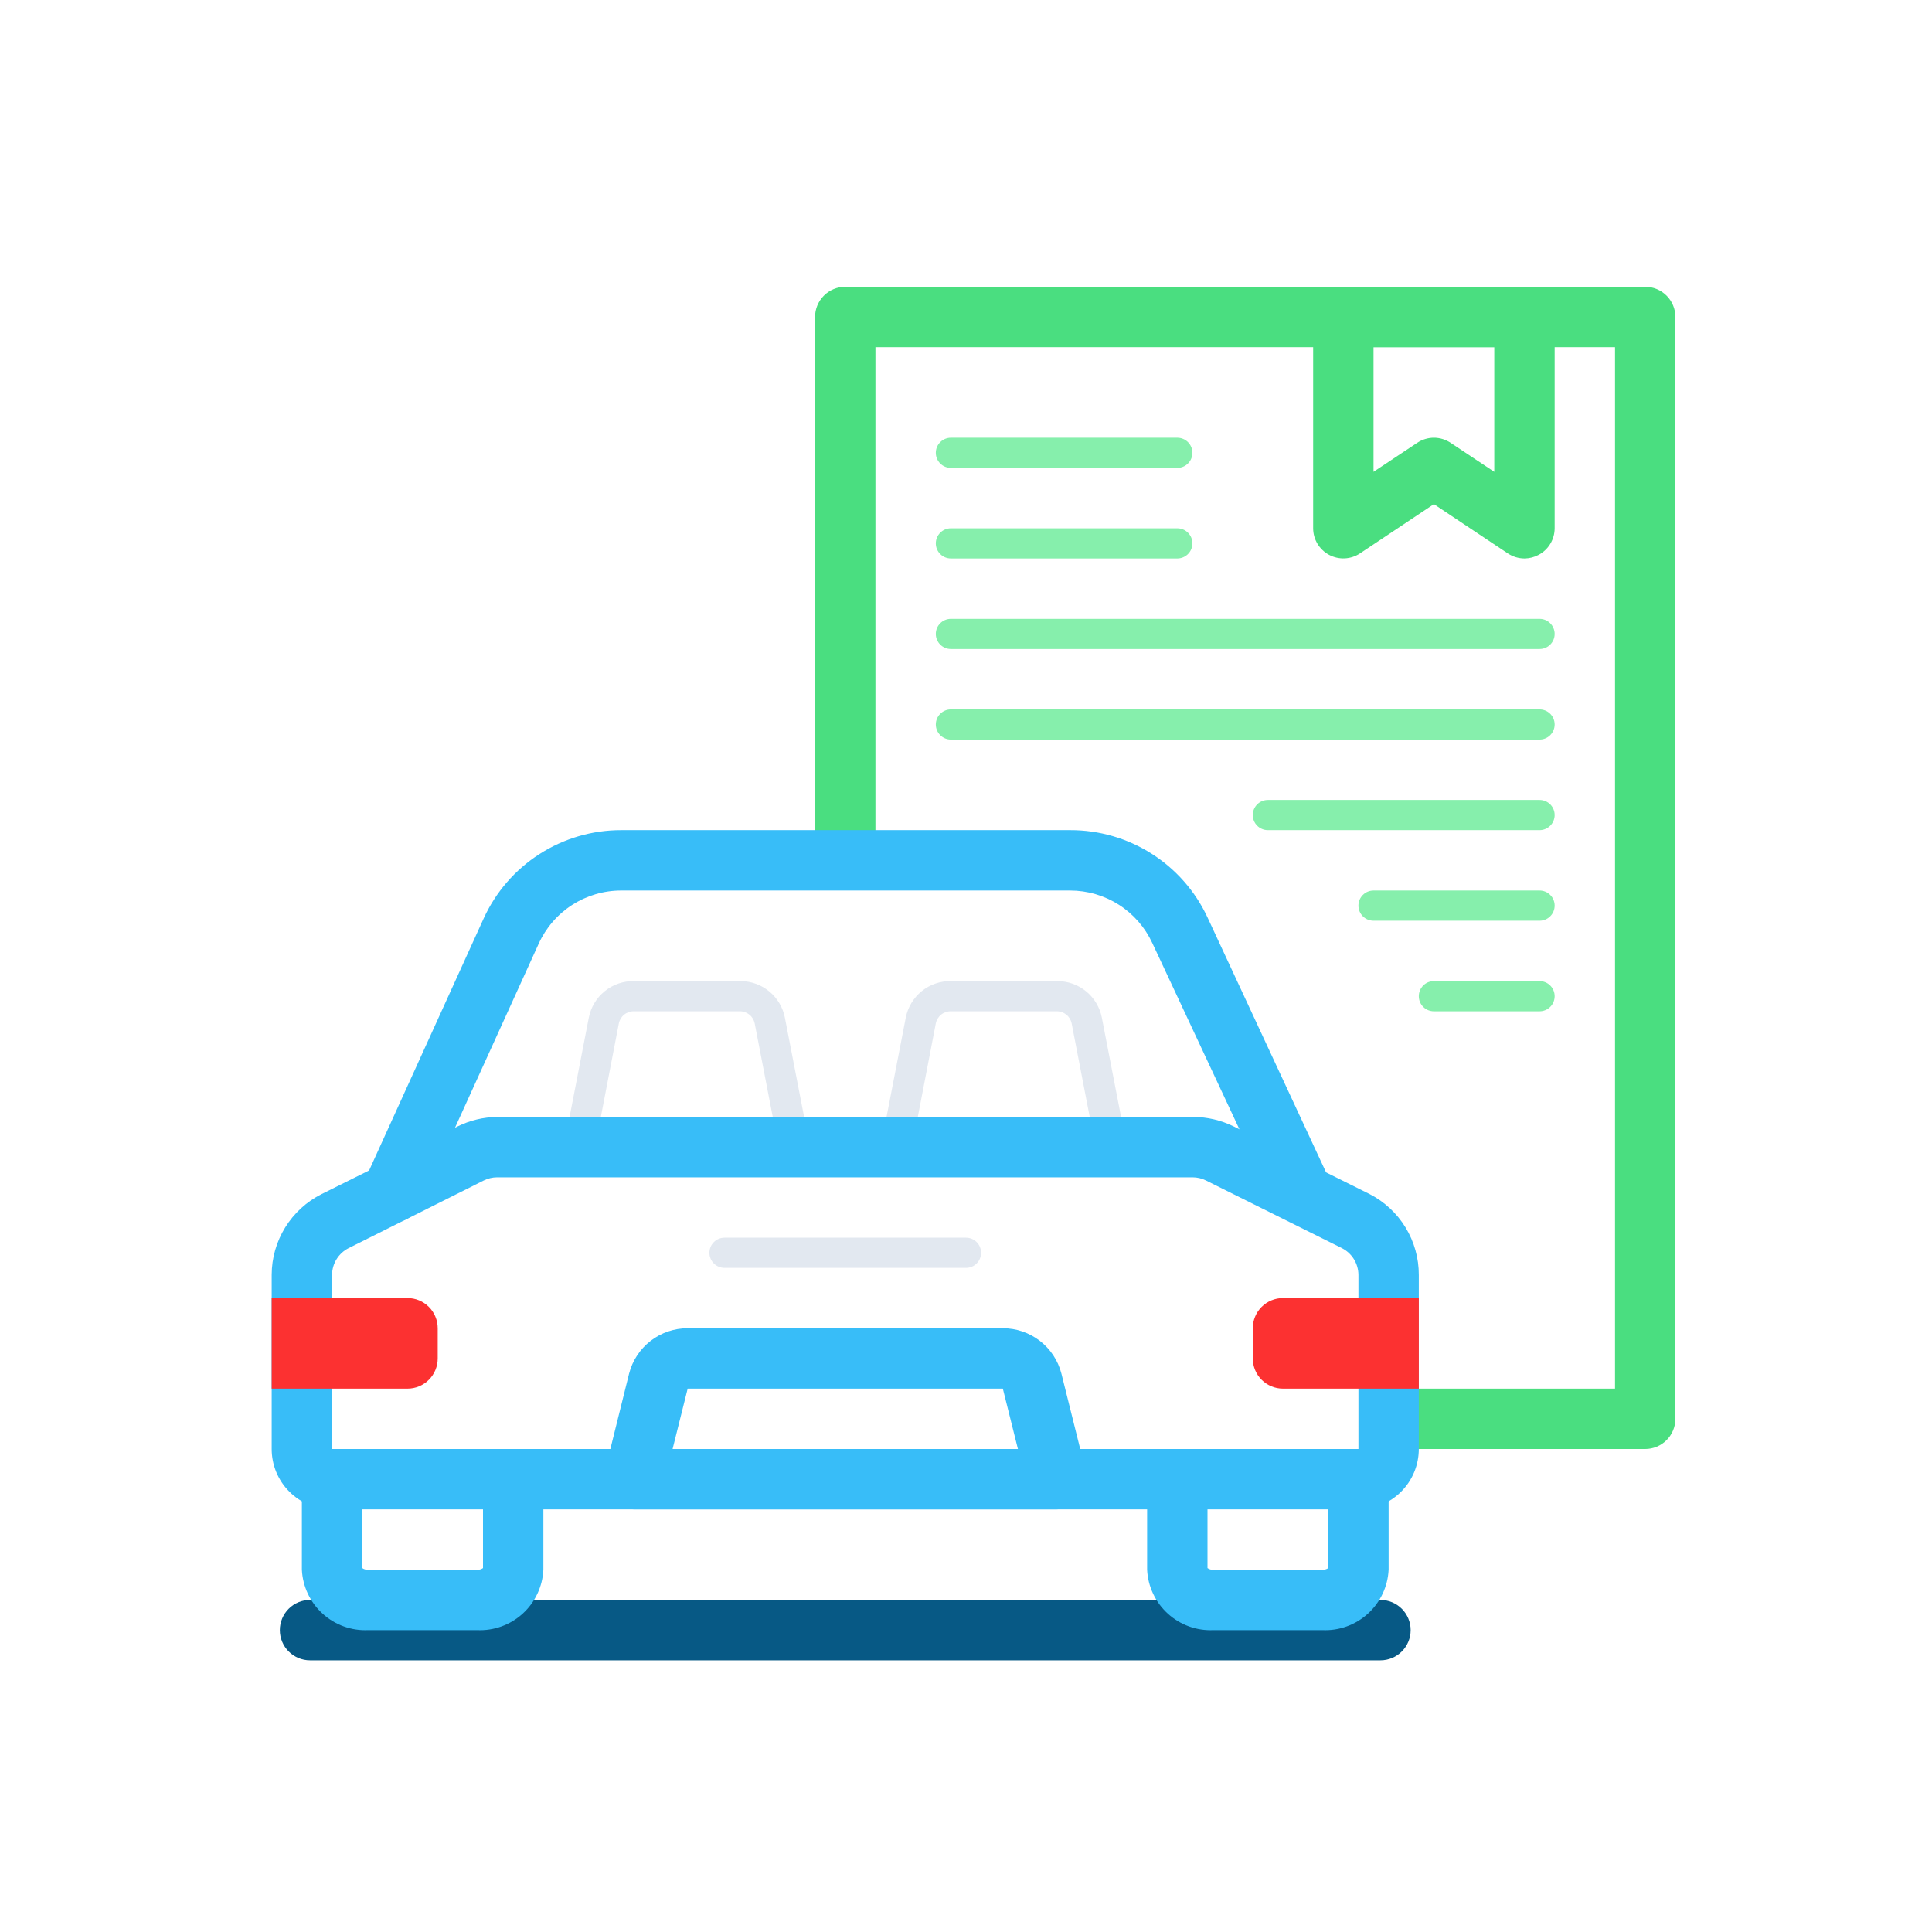 <svg width="128" height="128" viewBox="0 0 128 128" fill="none" xmlns="http://www.w3.org/2000/svg">
<g clip-path="url(#clip0_150_51203)">
<path d="M109 96H94C93.47 96 92.961 95.789 92.586 95.414C92.211 95.039 92 94.53 92 94C92 93.47 92.211 92.961 92.586 92.586C92.961 92.211 93.47 92 94 92H107V23H58V56C58 56.53 57.789 57.039 57.414 57.414C57.039 57.789 56.53 58 56 58C55.47 58 54.961 57.789 54.586 57.414C54.211 57.039 54 56.53 54 56V21C54 20.47 54.211 19.961 54.586 19.586C54.961 19.211 55.47 19 56 19H109C109.53 19 110.039 19.211 110.414 19.586C110.789 19.961 111 20.47 111 21V94C111 94.53 110.789 95.039 110.414 95.414C110.039 95.789 109.53 96 109 96Z" fill="#4ADE80"/>
<path d="M52.55 76.64C52.315 76.644 52.085 76.565 51.902 76.417C51.719 76.269 51.595 76.061 51.55 75.83L50 67.8C49.953 67.571 49.828 67.365 49.645 67.219C49.462 67.073 49.234 66.995 49 67H42C41.766 66.995 41.538 67.073 41.355 67.219C41.172 67.365 41.047 67.571 41 67.8L39.46 75.8C39.41 76.065 39.256 76.299 39.033 76.451C38.81 76.603 38.535 76.66 38.27 76.61C38.005 76.56 37.77 76.406 37.618 76.183C37.467 75.96 37.41 75.685 37.46 75.42L39.01 67.42C39.146 66.73 39.52 66.11 40.066 65.668C40.613 65.225 41.297 64.989 42 65H49.1C49.788 65.01 50.451 65.256 50.979 65.696C51.507 66.137 51.867 66.745 52 67.42L53.55 75.42C53.6 75.68 53.545 75.949 53.397 76.168C53.249 76.388 53.02 76.539 52.76 76.59L52.55 76.64Z" fill="#E2E8F0"/>
<path d="M73.55 76.64C73.315 76.644 73.085 76.565 72.902 76.417C72.719 76.269 72.595 76.061 72.55 75.83L71 67.8C70.953 67.571 70.828 67.365 70.645 67.219C70.462 67.073 70.234 66.995 70 67H63C62.766 66.995 62.538 67.073 62.355 67.219C62.172 67.365 62.047 67.571 62 67.8L60.46 75.8C60.435 75.931 60.384 76.056 60.311 76.168C60.238 76.28 60.143 76.376 60.033 76.451C59.922 76.527 59.798 76.579 59.667 76.607C59.536 76.634 59.401 76.635 59.27 76.61C59.139 76.585 59.014 76.534 58.902 76.461C58.79 76.388 58.694 76.293 58.618 76.183C58.467 75.96 58.41 75.685 58.46 75.42L60.01 67.42C60.146 66.73 60.52 66.11 61.066 65.668C61.613 65.225 62.297 64.989 63 65H70.1C70.787 65.01 71.451 65.256 71.979 65.696C72.507 66.137 72.867 66.745 73 67.42L74.55 75.42C74.6 75.68 74.545 75.949 74.397 76.168C74.249 76.388 74.02 76.539 73.76 76.59L73.55 76.64Z" fill="#E2E8F0"/>
<path d="M91.46 110H20.54C20.009 110 19.501 109.789 19.126 109.414C18.751 109.039 18.54 108.53 18.54 108C18.54 107.47 18.751 106.961 19.126 106.586C19.501 106.211 20.009 106 20.54 106H91.46C91.99 106 92.499 106.211 92.874 106.586C93.249 106.961 93.46 107.47 93.46 108C93.46 108.53 93.249 109.039 92.874 109.414C92.499 109.789 91.99 110 91.46 110Z" fill="#075985"/>
<path d="M90 100H22C20.939 100 19.922 99.579 19.172 98.828C18.421 98.078 18 97.061 18 96V84.46C18.002 83.349 18.313 82.261 18.898 81.316C19.482 80.372 20.317 79.608 21.31 79.11L30.31 74.63C31.128 74.226 32.027 74.011 32.94 74H79.06C79.99 74.003 80.906 74.219 81.74 74.63L90.74 79.11C91.724 79.615 92.549 80.382 93.124 81.326C93.699 82.27 94.002 83.355 94 84.46V96C94 97.061 93.579 98.078 92.828 98.828C92.078 99.579 91.061 100 90 100ZM32.94 78C32.631 78 32.327 78.072 32.05 78.21L23.1 82.69C22.772 82.855 22.495 83.108 22.301 83.42C22.107 83.733 22.003 84.092 22 84.46V96H90V84.46C89.997 84.092 89.893 83.733 89.699 83.42C89.505 83.108 89.228 82.855 88.9 82.69L79.9 78.21C79.624 78.072 79.319 78 79.01 78H32.94Z" fill="#38BDF8"/>
<path d="M31.6 108H24.4C23.286 108.052 22.198 107.66 21.373 106.91C20.548 106.16 20.054 105.113 20 104V98C20 97.47 20.211 96.961 20.586 96.586C20.961 96.211 21.47 96 22 96C22.53 96 23.039 96.211 23.414 96.586C23.789 96.961 24 97.47 24 98V103.89C24.117 103.971 24.258 104.01 24.4 104H31.6C31.742 104.01 31.883 103.971 32 103.89V98C32 97.47 32.211 96.961 32.586 96.586C32.961 96.211 33.47 96 34 96C34.53 96 35.039 96.211 35.414 96.586C35.789 96.961 36 97.47 36 98V104C35.946 105.113 35.452 106.16 34.627 106.91C33.802 107.66 32.714 108.052 31.6 108Z" fill="#38BDF8"/>
<path d="M87.6 108H80.4C79.287 108.052 78.198 107.66 77.373 106.91C76.548 106.16 76.054 105.113 76 104V98C76 97.47 76.211 96.961 76.586 96.586C76.961 96.211 77.47 96 78 96C78.53 96 79.039 96.211 79.414 96.586C79.789 96.961 80 97.47 80 98V103.89C80.117 103.971 80.258 104.01 80.4 104H87.6C87.742 104.01 87.883 103.971 88 103.89V98C88 97.47 88.211 96.961 88.586 96.586C88.961 96.211 89.47 96 90 96C90.53 96 91.039 96.211 91.414 96.586C91.789 96.961 92 97.47 92 98V104C91.946 105.113 91.452 106.16 90.627 106.91C89.802 107.66 88.713 108.052 87.6 108Z" fill="#38BDF8"/>
<path d="M26 81C25.714 81 25.431 80.939 25.17 80.82C24.93 80.712 24.714 80.558 24.534 80.366C24.354 80.174 24.213 79.949 24.12 79.703C24.027 79.456 23.984 79.194 23.992 78.931C24.001 78.668 24.061 78.41 24.17 78.17L32.04 60.86C32.835 59.111 34.117 57.629 35.733 56.59C37.348 55.551 39.229 54.999 41.15 55H70.9C72.811 54.994 74.683 55.535 76.296 56.559C77.908 57.583 79.194 59.048 80 60.78L87.85 77.66C88.032 78.133 88.027 78.658 87.837 79.128C87.647 79.598 87.285 79.978 86.825 80.192C86.365 80.405 85.841 80.436 85.359 80.278C84.878 80.12 84.474 79.784 84.23 79.34L76.34 62.47C75.858 61.434 75.09 60.556 74.126 59.941C73.162 59.327 72.043 59 70.9 59H41.15C39.998 59.001 38.871 59.333 37.902 59.957C36.934 60.581 36.166 61.471 35.69 62.52L27.82 79.83C27.661 80.179 27.405 80.475 27.082 80.682C26.759 80.89 26.384 81 26 81Z" fill="#38BDF8"/>
<path d="M27 92H18V86H27C27.53 86 28.039 86.211 28.414 86.586C28.789 86.961 29 87.47 29 88V90C29 90.53 28.789 91.039 28.414 91.414C28.039 91.789 27.53 92 27 92Z" fill="#FC3131"/>
<path d="M94 92H85C84.47 92 83.961 91.789 83.586 91.414C83.211 91.039 83 90.53 83 90V88C83 87.47 83.211 86.961 83.586 86.586C83.961 86.211 84.47 86 85 86H94V92Z" fill="#FC3131"/>
<path d="M64 84H48C47.735 84 47.48 83.895 47.293 83.707C47.105 83.52 47 83.265 47 83C47 82.735 47.105 82.48 47.293 82.293C47.48 82.105 47.735 82 48 82H64C64.265 82 64.52 82.105 64.707 82.293C64.895 82.48 65 82.735 65 83C65 83.265 64.895 83.52 64.707 83.707C64.52 83.895 64.265 84 64 84Z" fill="#E2E8F0"/>
<path d="M70 100H42C41.697 100 41.397 99.93 41.125 99.797C40.852 99.665 40.613 99.471 40.426 99.232C40.239 98.993 40.109 98.715 40.046 98.418C39.982 98.122 39.987 97.814 40.06 97.52L41.68 91C41.902 90.14 42.404 89.379 43.106 88.836C43.809 88.292 44.672 87.998 45.56 88H66.44C67.328 87.998 68.191 88.292 68.894 88.836C69.596 89.379 70.098 90.14 70.32 91L71.94 97.49C72.018 97.787 72.027 98.097 71.966 98.397C71.905 98.698 71.776 98.981 71.588 99.223C71.401 99.466 71.16 99.662 70.885 99.797C70.609 99.931 70.307 100.001 70 100ZM44.56 96H67.44L66.44 92H45.56L44.56 96Z" fill="#38BDF8"/>
<path d="M101 37C100.605 36.999 100.218 36.881 99.89 36.66L95 33.4L90.11 36.66C89.809 36.861 89.459 36.976 89.098 36.994C88.737 37.012 88.377 36.931 88.058 36.761C87.739 36.59 87.472 36.337 87.286 36.027C87.099 35.717 87.001 35.362 87 35V21C87 20.47 87.211 19.961 87.586 19.586C87.961 19.211 88.47 19 89 19H101C101.53 19 102.039 19.211 102.414 19.586C102.789 19.961 103 20.47 103 21V35C102.999 35.362 102.9 35.717 102.713 36.026C102.527 36.337 102.259 36.59 101.94 36.76C101.651 36.916 101.328 36.998 101 37ZM95 29C95.395 29.001 95.782 29.119 96.11 29.34L99 31.26V23H91V31.26L93.89 29.34C94.218 29.119 94.605 29.001 95 29Z" fill="#4ADE80"/>
<path d="M78 31H63C62.735 31 62.48 30.895 62.293 30.707C62.105 30.52 62 30.265 62 30C62 29.735 62.105 29.48 62.293 29.293C62.48 29.105 62.735 29 63 29H78C78.265 29 78.52 29.105 78.707 29.293C78.895 29.48 79 29.735 79 30C79 30.265 78.895 30.52 78.707 30.707C78.52 30.895 78.265 31 78 31Z" fill="#86EFAC"/>
<path d="M102 61H91C90.735 61 90.48 60.895 90.293 60.707C90.105 60.52 90 60.265 90 60C90 59.735 90.105 59.48 90.293 59.293C90.48 59.105 90.735 59 91 59H102C102.265 59 102.52 59.105 102.707 59.293C102.895 59.48 103 59.735 103 60C103 60.265 102.895 60.52 102.707 60.707C102.52 60.895 102.265 61 102 61Z" fill="#86EFAC"/>
<path d="M102 67H95C94.735 67 94.48 66.895 94.293 66.707C94.105 66.52 94 66.265 94 66C94 65.735 94.105 65.48 94.293 65.293C94.48 65.105 94.735 65 95 65H102C102.265 65 102.52 65.105 102.707 65.293C102.895 65.48 103 65.735 103 66C103 66.265 102.895 66.52 102.707 66.707C102.52 66.895 102.265 67 102 67Z" fill="#86EFAC"/>
<path d="M78 37H63C62.735 37 62.48 36.895 62.293 36.707C62.105 36.52 62 36.265 62 36C62 35.735 62.105 35.48 62.293 35.293C62.48 35.105 62.735 35 63 35H78C78.265 35 78.52 35.105 78.707 35.293C78.895 35.48 79 35.735 79 36C79 36.265 78.895 36.52 78.707 36.707C78.52 36.895 78.265 37 78 37Z" fill="#86EFAC"/>
<path d="M102 43H63C62.735 43 62.48 42.895 62.293 42.707C62.105 42.52 62 42.265 62 42C62 41.735 62.105 41.48 62.293 41.293C62.48 41.105 62.735 41 63 41H102C102.265 41 102.52 41.105 102.707 41.293C102.895 41.48 103 41.735 103 42C103 42.265 102.895 42.52 102.707 42.707C102.52 42.895 102.265 43 102 43Z" fill="#86EFAC"/>
<path d="M102 49H63C62.735 49 62.48 48.895 62.293 48.707C62.105 48.52 62 48.265 62 48C62 47.735 62.105 47.48 62.293 47.293C62.48 47.105 62.735 47 63 47H102C102.265 47 102.52 47.105 102.707 47.293C102.895 47.48 103 47.735 103 48C103 48.265 102.895 48.52 102.707 48.707C102.52 48.895 102.265 49 102 49Z" fill="#86EFAC"/>
<path d="M102 55H84C83.735 55 83.48 54.895 83.293 54.707C83.105 54.52 83 54.265 83 54C83 53.735 83.105 53.48 83.293 53.293C83.48 53.105 83.735 53 84 53H102C102.265 53 102.52 53.105 102.707 53.293C102.895 53.48 103 53.735 103 54C103 54.265 102.895 54.52 102.707 54.707C102.52 54.895 102.265 55 102 55Z" fill="#86EFAC"/>
</g>
<defs>
<clipPath id="clip0_150_51203">
<rect width="128" height="128" fill="white"/>
</clipPath>
</defs>
</svg>

